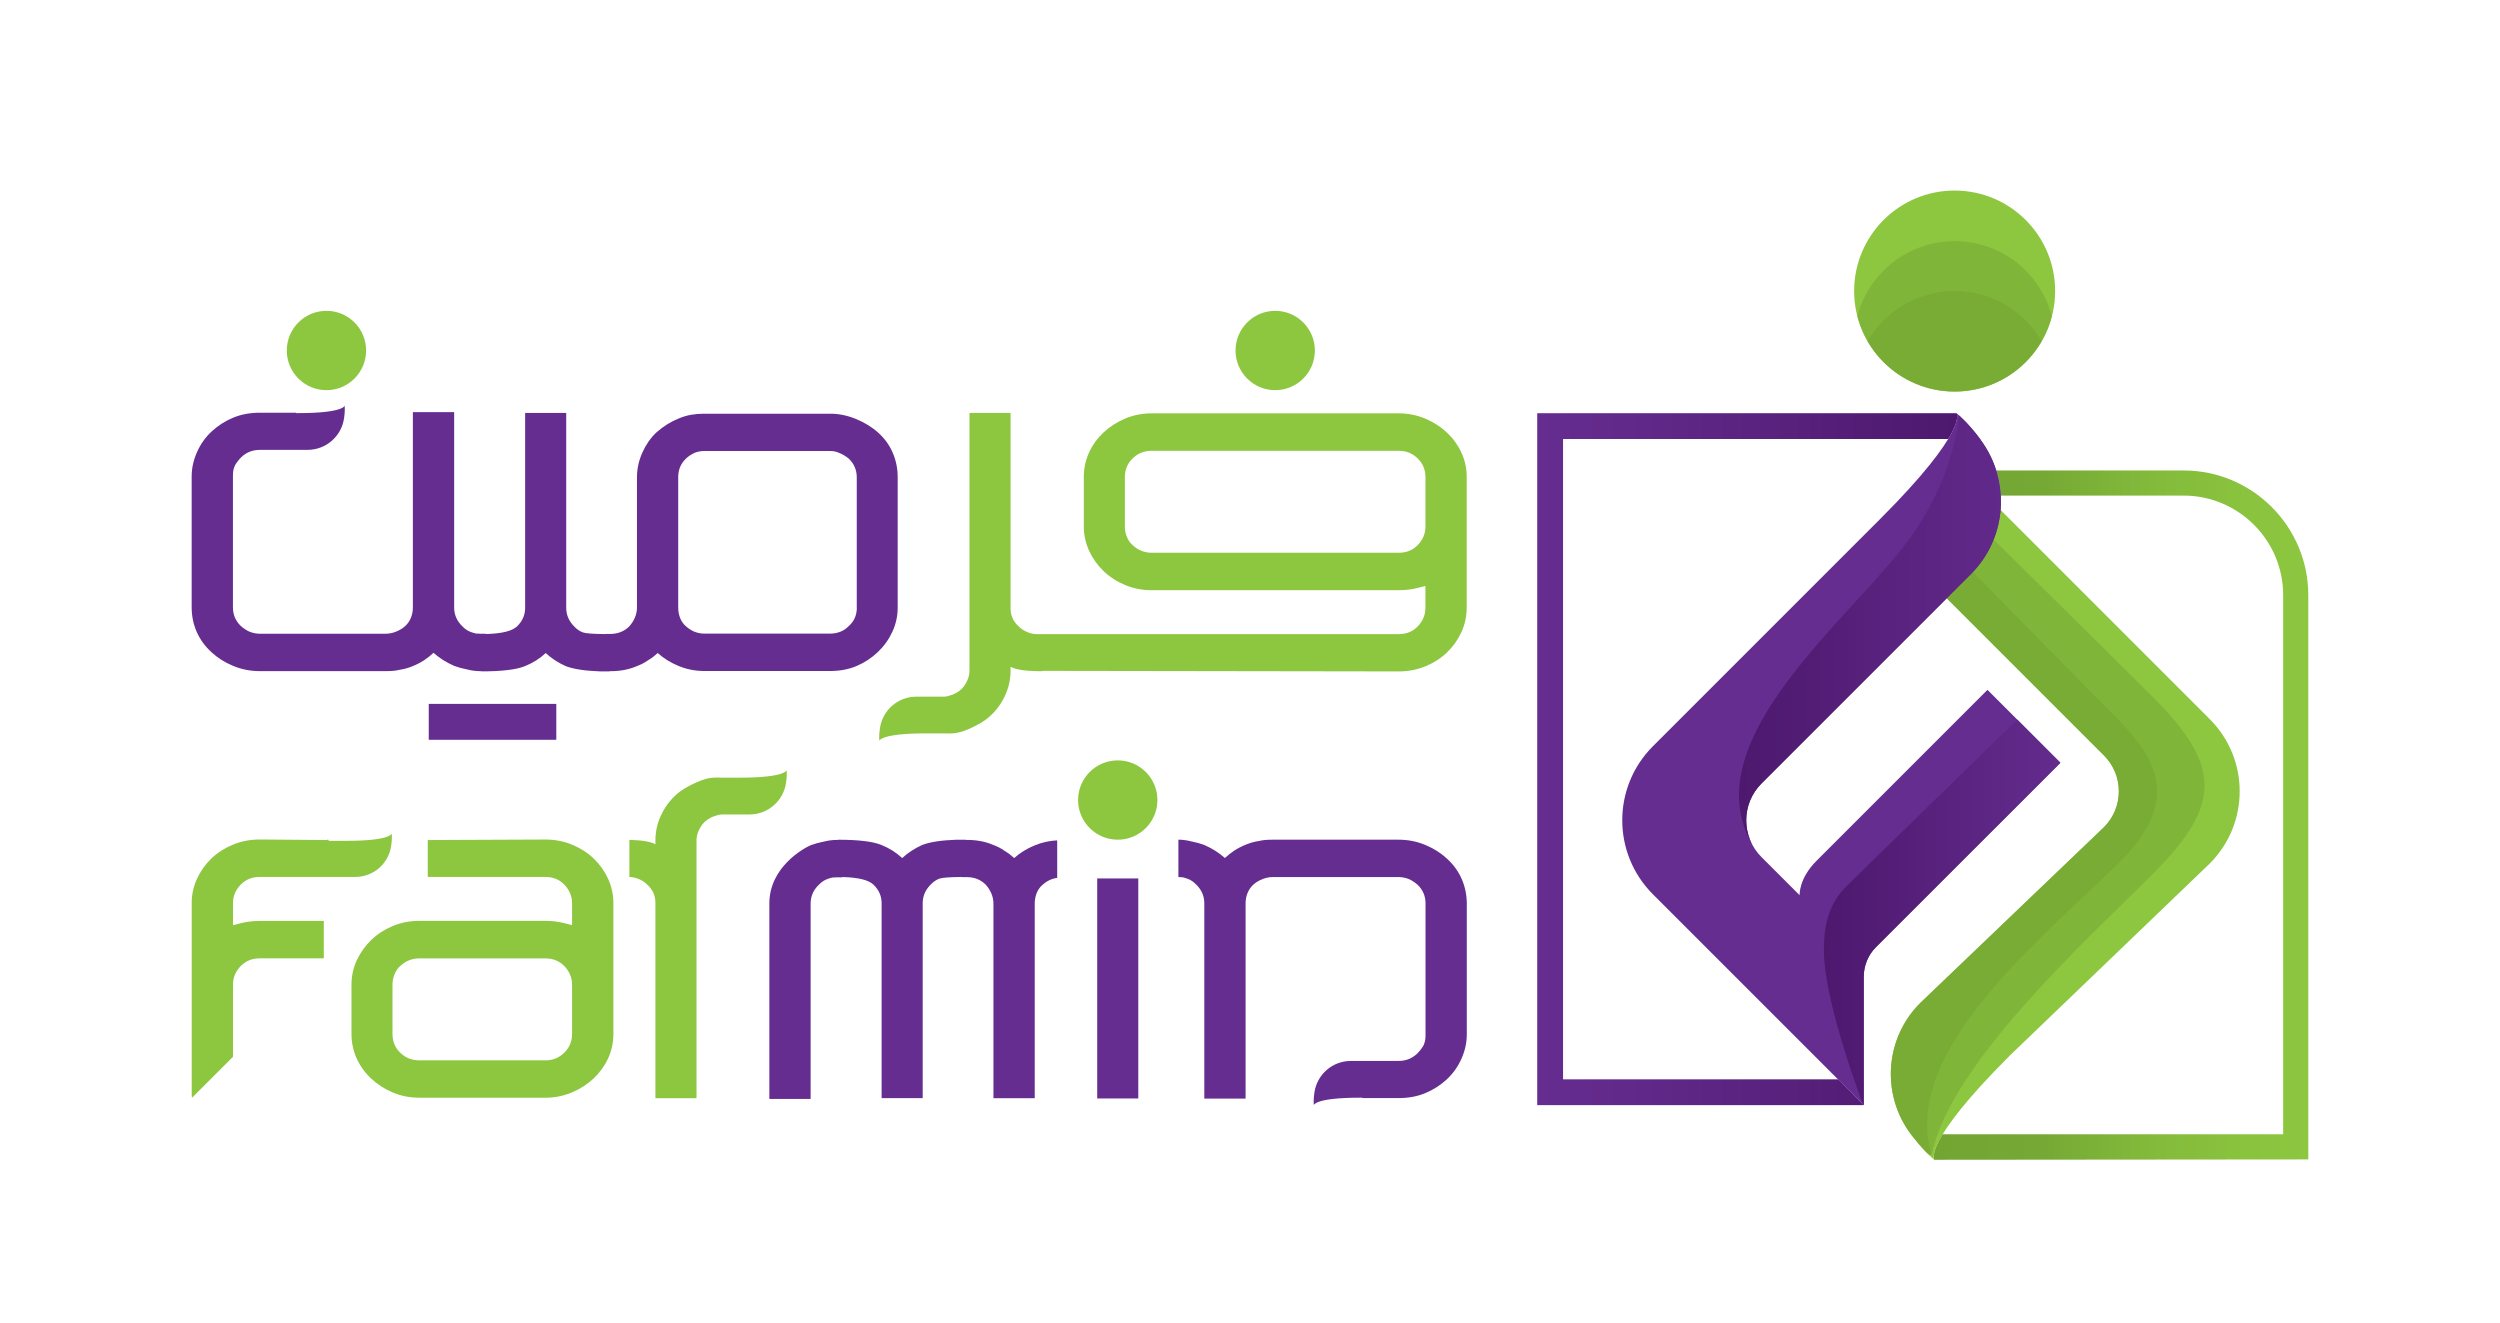 <?xml version="1.0" encoding="utf-8"?>
<!-- Generator: Adobe Illustrator 26.2.1, SVG Export Plug-In . SVG Version: 6.00 Build 0)  -->
<svg version="1.1" id="Layer_1" xmlns="http://www.w3.org/2000/svg" xmlns:xlink="http://www.w3.org/1999/xlink" x="0px" y="0px"
	 viewBox="0 0 632.88 334.8" style="enable-background:new 0 0 632.88 334.8;" xml:space="preserve">
<style type="text/css">
	.st0{fill:url(#SVGID_1_);}
	.st1{fill:url(#SVGID_00000016067021584231373420000009861233799330085023_);}
	.st2{opacity:0.5;clip-path:url(#SVGID_00000056385806913997572790000013478155411230825627_);fill:#73A533;}
	
		.st3{clip-path:url(#SVGID_00000042733567305824073080000001053374190346290841_);fill:url(#SVGID_00000152237342036905565290000011217869569915541926_);}
	
		.st4{clip-path:url(#SVGID_00000042733567305824073080000001053374190346290841_);fill:url(#SVGID_00000034803253180045671570000009064967598123122333_);}
	.st5{opacity:0.5;clip-path:url(#SVGID_00000069389324201896968260000008260671384347623601_);fill:#73A533;}
	.st6{fill:#8DC63F;}
	.st7{fill:#662D91;}
</style>
<g>
	<g>
		<linearGradient id="SVGID_1_" gradientUnits="userSpaceOnUse" x1="495.486" y1="192.187" x2="389.154" y2="192.187">
			<stop  offset="0" style="stop-color:#4D186E"/>
			<stop  offset="0.534" style="stop-color:#5B2481"/>
			<stop  offset="1" style="stop-color:#662D91"/>
		</linearGradient>
		<path class="st0" d="M471.82,279.77h-82.67V104.61h106.17c0,0,1.04,1.4-2.12,6.53c-3.09,0-97.51,0-97.51,0v162.1h69.67
			L471.82,279.77z"/>
		
			<linearGradient id="SVGID_00000079446497228519105130000007911591533687210155_" gradientUnits="userSpaceOnUse" x1="584.353" y1="206.348" x2="489.499" y2="206.348">
			<stop  offset="0" style="stop-color:#8DC63F"/>
			<stop  offset="0.204" style="stop-color:#89C23D"/>
			<stop  offset="0.42" style="stop-color:#83BA3B"/>
			<stop  offset="0.642" style="stop-color:#79AD36"/>
			<stop  offset="0.714" style="stop-color:#75A834"/>
			<stop  offset="1" style="stop-color:#73A533"/>
		</linearGradient>
		<path style="fill:url(#SVGID_00000079446497228519105130000007911591533687210155_);" d="M584.35,293.51l-94.7,0.09
			c0,0-1-1.27,2.07-6.45c2.37,0,86.27,0,86.27,0V150.67c0-13.9-11.31-25.21-25.21-25.21c0,0-43.52,0-46.27,0
			c-0.32-4.25-1.21-6.36-1.21-6.36h47.48c17.41,0,31.57,14.16,31.57,31.57V293.51z"/>
		<g>
			<defs>
				<path id="SVGID_00000074435609134399998360000005582593877020422576_" d="M559.41,182.06c0,0-49.81-49.81-53.08-53.08
					c-0.72,10.99-8.71,17.51-13.58,22.39c2.71,2.71,39.88,39.88,39.88,39.88c5.01,5.01,5.01,13.14,0,18.15l-46.52,44.51
					c-9.39,9.39-9.89,24.28-1.53,34.27c2.72,3.48,5.08,5.42,5.08,5.42s-3.09-4.16,18.96-26.21c0,0-0.01-0.01-0.01-0.01l50.8-48.79
					C569.5,208.5,569.5,192.15,559.41,182.06z"/>
			</defs>
			<use xlink:href="#SVGID_00000074435609134399998360000005582593877020422576_"  style="overflow:visible;fill:#8DC63F;"/>
			<clipPath id="SVGID_00000098908114652502599730000000673543248809497009_">
				<use xlink:href="#SVGID_00000074435609134399998360000005582593877020422576_"  style="overflow:visible;"/>
			</clipPath>
			<path style="opacity:0.5;clip-path:url(#SVGID_00000098908114652502599730000000673543248809497009_);fill:#73A533;" d="
				M545.01,176.48c-15.05-15.05-53.53-52.87-53.53-52.87s-23.75-9.19-29.14-4.74c-0.07,0.06-0.14,0.12-0.22,0.18l56.11,68.67
				c5.01,6.13,5.01,16.08,0,22.21l-46.52,54.47c-9.39,11.49-9.89,29.72-1.53,41.95c2.72,4.26,5.08,6.63,5.08,6.63
				s0.6-19.38,13.74-20.7c4.86-23.16,38.73-53.81,56.02-71.1C562.3,203.89,562.55,194.02,545.01,176.48z"/>
			<path style="opacity:0.5;clip-path:url(#SVGID_00000098908114652502599730000000673543248809497009_);fill:#73A533;" d="
				M530.17,176.03c-11.68-11.68-46.7-47.62-46.7-47.62s-3.3,2.55-8.69,7c-0.07,0.06,59.51,65.8,59.51,65.8l-69.21,58.3
				c0,0-4.38,24.63,23.91,32.77c-7.96-26.21,28.09-54.85,47.45-73.9C555.8,199.33,541.84,187.71,530.17,176.03z"/>
		</g>
		<g>
			<defs>
				<path id="SVGID_00000008842432784429553910000004907458874645912746_" d="M521.59,193.1l-18.46-18.46
					c0,0-38.74,38.75-43.29,43.29c-4.54,4.54-4.26,8.7-4.26,8.7l-9.66-9.66c-5.14-5.14-5.14-13.48,0-18.62l53-53
					c9.28-9.28,10.08-23.81,2.45-34.03c0-0.01,0.01-0.02,0.01-0.03c-3.13-4.29-6.07-6.68-6.07-6.68s3.17,4.27-19.46,26.89l0,0
					l-57.41,57.41c-10.35,10.35-10.35,27.13,0,37.48l53.37,53.37v-32.49c0-2.82,1.12-5.53,3.11-7.52L521.59,193.1z"/>
			</defs>
			<use xlink:href="#SVGID_00000008842432784429553910000004907458874645912746_"  style="overflow:visible;fill:#662D91;"/>
			<clipPath id="SVGID_00000160887384703800182850000011210716334585307038_">
				<use xlink:href="#SVGID_00000008842432784429553910000004907458874645912746_"  style="overflow:visible;"/>
			</clipPath>
			
				<linearGradient id="SVGID_00000101815953302295893270000012445517536474918576_" gradientUnits="userSpaceOnUse" x1="440.24" y1="158.04" x2="524.581" y2="158.04">
				<stop  offset="0" style="stop-color:#4D186E"/>
				<stop  offset="0.534" style="stop-color:#5B2481"/>
				<stop  offset="1" style="stop-color:#662D91"/>
			</linearGradient>
			
				<path style="clip-path:url(#SVGID_00000160887384703800182850000011210716334585307038_);fill:url(#SVGID_00000101815953302295893270000012445517536474918576_);" d="
				M496.17,100.95c0,0,0.8,18.14-14.54,37.76c-15.62,19.99-54.03,50.59-37.24,76.4c15.62-19,80.18-81.5,80.18-81.5L496.17,100.95z"
				/>
			
				<linearGradient id="SVGID_00000166646234721870677930000001664455507907993225_" gradientUnits="userSpaceOnUse" x1="461.722" y1="235.099" x2="528.74" y2="235.099">
				<stop  offset="0" style="stop-color:#4D186E"/>
				<stop  offset="0.534" style="stop-color:#5B2481"/>
				<stop  offset="1" style="stop-color:#662D91"/>
			</linearGradient>
			
				<path style="clip-path:url(#SVGID_00000160887384703800182850000011210716334585307038_);fill:url(#SVGID_00000166646234721870677930000001664455507907993225_);" d="
				M475.44,289.7c0,0-13.72-33.54-13.72-49.11c0-4.17,0.35-10.88,5.49-16.02c5.15-5.15,38.45-37.4,45.11-44.07
				c8,5.61,16.41,19.01,16.41,19.01l-43.21,47.03L475.44,289.7z"/>
		</g>
		<g>
			<defs>
				<circle id="SVGID_00000155856840174197090820000015613838269535045284_" cx="494.82" cy="73.68" r="25.44"/>
			</defs>
			<use xlink:href="#SVGID_00000155856840174197090820000015613838269535045284_"  style="overflow:visible;fill:#8DC63F;"/>
			<clipPath id="SVGID_00000058586635380404419650000007582014083043187378_">
				<use xlink:href="#SVGID_00000155856840174197090820000015613838269535045284_"  style="overflow:visible;"/>
			</clipPath>
			
				<circle style="opacity:0.5;clip-path:url(#SVGID_00000058586635380404419650000007582014083043187378_);fill:#73A533;" cx="494.82" cy="86.5" r="25.44"/>
			
				<circle style="opacity:0.5;clip-path:url(#SVGID_00000058586635380404419650000007582014083043187378_);fill:#73A533;" cx="494.82" cy="99.11" r="25.44"/>
		</g>
	</g>
	<g>
		<g>
			<g>
				<circle class="st6" cx="82.64" cy="88.73" r="10.04"/>
				<circle class="st6" cx="322.82" cy="88.73" r="10.04"/>
				<g>
					<path class="st7" d="M225.91,159.92c0.9-1.94,1.34-3.98,1.34-6.13v-33c0-2.15-0.41-4.18-1.22-6.1
						c-0.81-1.92-2.01-3.6-3.59-5.05c-1.58-1.45-3.47-2.63-5.66-3.54c-2.2-0.91-4.4-1.37-6.62-1.37h-31.83
						c-1.21,0-2.33,0.09-3.37,0.27c-1.04,0.18-2.1,0.5-3.17,0.95c-2.02,0.81-3.89,1.99-5.61,3.51c-1.46,1.37-2.65,3.07-3.56,5.1
						c-0.91,2.03-1.37,4.11-1.37,6.22v33c0,0.91-0.19,1.79-0.56,2.64c-0.37,0.85-0.87,1.59-1.49,2.25
						c-1.24,1.17-2.75,1.77-4.54,1.81h-1.41v0.04c-3.09-0.03-5.01-0.17-5.71-0.43c-0.78-0.29-1.48-0.76-2.1-1.42
						c-1.4-1.37-2.1-2.96-2.1-4.78v-49.36h-10.4v49.36c0,1.79-0.68,3.34-2.03,4.66c-1.24,1.21-3.9,1.86-7.93,1.96v-0.08h-1.41
						c-0.36,0-0.72-0.02-1.08-0.05c-0.33-0.06-0.76-0.2-1.32-0.39c-0.78-0.29-1.48-0.76-2.1-1.42c-1.4-1.33-2.1-2.93-2.1-4.78
						v-49.45h-10.45v49.45c0,0.94-0.17,1.82-0.51,2.64c-0.34,0.81-0.82,1.51-1.44,2.07c-0.62,0.57-1.38,1.03-2.29,1.39
						c-0.2,0.1-0.54,0.21-1.03,0.34c-0.49,0.13-0.99,0.2-1.51,0.2H65.76c-0.81,0-1.66-0.16-2.54-0.49c-0.68-0.29-1.42-0.76-2.2-1.42
						c-1.37-1.3-2.05-2.88-2.05-4.74v-33.2c0-0.65,0.03-1.16,0.1-1.51c0.07-0.36,0.2-0.76,0.39-1.22c0.36-0.65,0.89-1.35,1.61-2.1
						c1.3-1.24,2.86-1.86,4.69-1.86h9.23v-0.01h2.9c4.68,0,8.55-3.46,9.2-7.96c0,0,0.01,0,0.01,0c0.29-1.87,0.15-3.22,0.15-3.22
						s-0.28,1.88-11.69,1.88h-0.57v-0.1h-9.23c-2.44,0-4.67,0.41-6.69,1.24c-2.02,0.83-3.82,1.98-5.42,3.44
						c-1.59,1.46-2.85,3.21-3.76,5.25c-0.91,2.03-1.37,4.09-1.37,6.18v33.2c0,2.15,0.42,4.2,1.27,6.15s2.1,3.68,3.76,5.18
						c1.5,1.4,3.31,2.55,5.44,3.44c2.13,0.89,4.39,1.34,6.76,1.34h31.98c1.43,0,2.57-0.11,3.42-0.34c1.01-0.13,2.08-0.42,3.22-0.88
						c1.14-0.46,2.15-0.98,3.03-1.56c0.78-0.52,1.56-1.14,2.34-1.85c0,0,0.01,0,0.01,0c1.5,1.33,3.25,2.44,5.27,3.32c0,0,0,0,0,0
						c0.98,0.36,2.05,0.65,3.22,0.88c1.14,0.29,2.25,0.44,3.32,0.44h0.34v0.05c5.17,0,8.84-0.44,10.98-1.32
						c2.02-0.81,3.78-1.92,5.27-3.32c1.43,1.33,3.12,2.44,5.08,3.32c0,0,0,0,0,0c1.99,0.75,4.85,1.19,8.59,1.32h2.44v-0.05h0.39
						c2.38,0,4.52-0.41,6.44-1.22c1.14-0.42,2.12-0.93,2.93-1.51c0.39-0.23,0.83-0.52,1.32-0.88l1.16-0.98
						c1.5,1.34,3.23,2.41,5.18,3.23c2.08,0.88,4.3,1.32,6.64,1.32h31.83c2.47,0,4.71-0.42,6.71-1.27c2-0.85,3.78-2.02,5.35-3.51
						C223.79,163.58,225.02,161.86,225.91,159.92z M216.91,153.8c0,1.95-0.7,3.53-2.1,4.74c-0.59,0.62-1.3,1.09-2.15,1.42
						c-0.81,0.29-1.64,0.44-2.49,0.44h-31.83c-1.76,0-3.32-0.62-4.69-1.86c-0.59-0.49-1.06-1.14-1.42-1.95
						c-0.36-0.88-0.54-1.81-0.54-2.78v-33c0-1.92,0.67-3.5,2-4.74c0.55-0.55,1.29-1.04,2.2-1.46c0.75-0.29,1.56-0.44,2.44-0.44
						h31.83c0.88,0,1.68,0.18,2.39,0.54c0.71,0.26,1.48,0.72,2.29,1.37c1.37,1.3,2.05,2.88,2.05,4.74V153.8z"/>
					<path class="st6" d="M369.99,114.64c-0.88-1.92-2.1-3.62-3.66-5.1c-1.56-1.48-3.4-2.67-5.52-3.56
						c-2.12-0.89-4.35-1.34-6.69-1.34h-62.57c-2.41,0-4.66,0.45-6.76,1.34c-2.1,0.9-3.93,2.08-5.49,3.56
						c-1.56,1.48-2.78,3.18-3.64,5.1c-0.86,1.92-1.29,3.97-1.29,6.15v12.5c0,2.15,0.45,4.19,1.34,6.13
						c0.89,1.94,2.11,3.65,3.64,5.13c1.53,1.48,3.34,2.66,5.44,3.54c2.1,0.88,4.35,1.32,6.76,1.32h62.57c1.63,0,3.17-0.18,4.61-0.54
						l2.12-0.53h0v5.55c0,1.79-0.67,3.37-2,4.74c-1.27,1.27-2.85,1.9-4.74,1.9h-90.27h-1.42c-0.72,0-1.48-0.16-2.29-0.49
						c-0.85-0.33-1.58-0.8-2.2-1.42c-1.4-1.24-2.1-2.78-2.1-4.64v-49.45h-10.4v65.27c0,0.88-0.2,1.72-0.59,2.54
						c-0.39,0.85-0.87,1.55-1.44,2.1c-0.57,0.55-1.33,1.03-2.27,1.42c-0.36,0.13-0.78,0.26-1.27,0.39c-0.17,0.05-0.5,0.08-0.89,0.11
						l-7,0c-4.68,0-8.55,3.46-9.2,7.96c0,0-0.01,0-0.01,0c-0.29,1.87-0.15,3.22-0.15,3.22s0.28-1.88,11.69-1.88l4.86,0
						c0.62,0.02,1.23,0.04,1.9,0h0.14c0,0,0,0,0-0.01c1.09-0.08,2.34-0.34,4.09-1.12c2.1-0.93,3.99-1.95,5.54-3.42
						c1.55-1.46,2.77-3.18,3.66-5.15c0.89-1.97,1.34-4.03,1.34-6.18v-0.98c1.33,0.75,4,1.12,8.01,1.12v-0.09l90.27,0.14
						c2.41,0,4.67-0.44,6.79-1.32c2.12-0.88,3.94-2.06,5.47-3.54c1.53-1.48,2.73-3.19,3.61-5.13c0.88-1.94,1.32-3.98,1.32-6.13
						v-33.1C371.31,118.62,370.87,116.57,369.99,114.64z M360.86,133.29c0,1.79-0.67,3.37-2,4.74c-1.27,1.27-2.85,1.9-4.74,1.9
						h-62.57c-1.79,0-3.37-0.62-4.74-1.85c-0.65-0.55-1.16-1.25-1.51-2.1c-0.36-0.85-0.54-1.74-0.54-2.68v-12.5
						c0-1.95,0.68-3.56,2.05-4.83c1.3-1.24,2.88-1.85,4.74-1.85h62.57c1.86,0,3.44,0.64,4.76,1.93c1.32,1.29,1.98,2.87,1.98,4.76
						V133.29z"/>
					<rect x="108.54" y="178.19" class="st7" width="32.29" height="9.09"/>
				</g>
			</g>
			<path class="st7" d="M54.5,87.39"/>
		</g>
		<g>
			<g>
				<path class="st7" d="M370.04,222.53c-0.85-1.95-2.1-3.68-3.76-5.18c-1.5-1.4-3.31-2.55-5.44-3.44
					c-2.13-0.89-4.39-1.34-6.76-1.34H322.1c-1.43,0-2.57,0.11-3.42,0.34c-1.01,0.13-2.08,0.42-3.22,0.88
					c-1.14,0.46-2.15,0.98-3.03,1.56c-0.78,0.52-1.56,1.14-2.34,1.85c0,0-0.01,0-0.01,0c-1.5-1.33-3.25-2.44-5.27-3.32c0,0,0,0,0,0
					c-0.98-0.36-2.05-0.65-3.22-0.88c-1.12-0.29-2.22-0.43-3.28-0.44v9.47c0.35,0,0.69,0.02,1.04,0.05c0.33,0.06,0.76,0.2,1.32,0.39
					c0.78,0.29,1.48,0.76,2.1,1.42c1.4,1.33,2.1,2.93,2.1,4.78v49.45h10.45v-49.45c0-0.94,0.17-1.82,0.51-2.64
					c0.34-0.81,0.82-1.51,1.44-2.07c0.62-0.57,1.38-1.03,2.29-1.39c0.2-0.1,0.54-0.21,1.03-0.34c0.49-0.13,0.99-0.2,1.51-0.2h31.98
					c0.81,0,1.66,0.16,2.54,0.49c0.68,0.29,1.42,0.76,2.2,1.42c1.37,1.3,2.05,2.88,2.05,4.74v33.2c0,0.65-0.03,1.16-0.1,1.51
					c-0.07,0.36-0.2,0.76-0.39,1.22c-0.36,0.65-0.89,1.35-1.61,2.1c-1.3,1.24-2.86,1.86-4.69,1.86h-9.23v0.01h-2.9
					c-4.68,0-8.55,3.46-9.2,7.96c0,0-0.01,0-0.01,0c-0.29,1.87-0.15,3.22-0.15,3.22s0.28-1.88,11.69-1.88h0.57v0.1h9.23
					c2.44,0,4.67-0.41,6.69-1.24c2.02-0.83,3.82-1.98,5.42-3.44c1.59-1.46,2.85-3.21,3.76-5.25c0.91-2.03,1.37-4.09,1.37-6.18v-33.2
					C371.31,226.53,370.89,224.48,370.04,222.53z"/>
				<path class="st6" d="M150.34,217.39c-1.53-1.48-3.35-2.66-5.47-3.54c-2.12-0.88-4.38-1.32-6.79-1.32l-29.79,0.13V222h29.79
					c1.89,0,3.47,0.63,4.74,1.9c1.33,1.37,2,2.95,2,4.74v5.55h0l-2.12-0.53c-1.45-0.36-2.99-0.54-4.61-0.54h-31.93
					c-2.41,0-4.66,0.44-6.76,1.32s-3.91,2.06-5.44,3.54c-1.53,1.48-2.74,3.19-3.64,5.13c-0.9,1.94-1.34,3.98-1.34,6.13v12.5
					c0,2.18,0.43,4.23,1.29,6.15c0.86,1.92,2.07,3.62,3.64,5.1c1.56,1.48,3.39,2.67,5.49,3.56c2.1,0.89,4.35,1.34,6.76,1.34h31.93
					c2.34,0,4.57-0.45,6.69-1.34c2.12-0.9,3.95-2.08,5.52-3.56c1.56-1.48,2.78-3.18,3.66-5.1c0.88-1.92,1.32-3.97,1.32-6.15v-33.1
					c0-2.15-0.44-4.19-1.32-6.13C153.07,220.58,151.87,218.87,150.34,217.39z M144.82,261.74c0,1.89-0.66,3.47-1.98,4.76
					c-1.32,1.29-2.9,1.93-4.76,1.93h-31.93c-1.86,0-3.43-0.62-4.74-1.85c-1.37-1.27-2.05-2.88-2.05-4.83v-12.5
					c0-0.94,0.18-1.84,0.54-2.68c0.36-0.85,0.86-1.55,1.51-2.1c1.37-1.24,2.94-1.85,4.74-1.85h31.93c1.89,0,3.47,0.63,4.74,1.9
					c1.33,1.37,2,2.95,2,4.74V261.74z"/>
				<path class="st7" d="M256.74,217.22l-1.16-0.98c-0.49-0.36-0.93-0.65-1.32-0.88c-0.81-0.59-1.79-1.09-2.93-1.51
					c-1.92-0.81-4.07-1.22-6.44-1.22h-0.39v-0.05h-2.44c-3.74,0.13-6.61,0.57-8.59,1.32c0,0,0,0,0,0c-1.95,0.88-3.64,1.99-5.08,3.32
					c-1.5-1.4-3.26-2.51-5.27-3.32c-2.15-0.88-5.81-1.32-10.98-1.32v0.05h-0.34c-1.07,0-2.18,0.15-3.32,0.44
					c-1.17,0.23-2.24,0.52-3.22,0.88c0,0,0,0,0,0c-2.02,0.88-10.5,5.67-10.5,14.79c0,6.77,0,49.45,0,49.45h10.45v-49.45
					c0-1.86,0.7-3.45,2.1-4.78c0.62-0.65,1.32-1.12,2.1-1.42c0.55-0.2,0.99-0.33,1.32-0.39c0.36-0.03,0.72-0.05,1.08-0.05h1.41
					v-0.08c4.04,0.1,6.69,0.75,7.93,1.96c1.35,1.32,2.03,2.87,2.03,4.66v49.36h10.4v-49.36c0-1.82,0.7-3.42,2.1-4.78
					c0.62-0.65,1.32-1.12,2.1-1.42c0.71-0.26,2.62-0.41,5.71-0.43v0.04h1.41c1.79,0.03,3.3,0.63,4.54,1.81
					c0.62,0.65,1.11,1.4,1.49,2.25c0.37,0.85,0.56,1.72,0.56,2.64v49.26h10.45v-49.26c0-0.98,0.18-1.9,0.54-2.78
					c0.36-0.81,0.83-1.46,1.42-1.95c1.11-1.01,2.36-1.6,3.73-1.78v-9.5c-1.99,0.1-3.89,0.52-5.68,1.27
					C259.97,214.8,258.24,215.88,256.74,217.22z"/>
				<path class="st6" d="M60.98,223.9c1.27-1.27,2.85-1.9,4.74-1.9h17.46v-0.01l6.8,0c4.59,0,8.39-3.4,9.03-7.81c0,0,0.01,0,0.01,0
					c0.29-1.84,0.15-3.16,0.15-3.16s-0.27,1.84-11.47,1.84l-4.52,0v-0.28c-0.14,0-0.27-0.01-0.41-0.01v0.09l-17.05-0.14
					c-2.41,0-4.67,0.44-6.79,1.32c-2.12,0.88-3.94,2.06-5.47,3.54c-1.53,1.48-2.73,3.19-3.61,5.13c-0.88,1.94-1.32,3.98-1.32,6.13
					v48.29c0,0.33,0.03,0.66,0.05,0.99l10.4-10.4v-18.27c0-1.79,0.67-3.37,2-4.74c1.27-1.27,2.85-1.9,4.74-1.9h16.25v-9.47H65.71
					c-1.63,0-3.17,0.18-4.61,0.54l-2.12,0.53h0v-5.55C58.97,226.84,59.64,225.26,60.98,223.9z"/>
				<path class="st6" d="M198.98,198.2c0,0,0.01,0,0.01,0c0.29-1.87,0.15-3.22,0.15-3.22s-0.28,1.88-11.69,1.88l-4.86,0
					c-0.62-0.02-1.23-0.04-1.9,0h-0.14c0,0,0,0,0,0.01c-1.09,0.08-2.34,0.34-4.09,1.12c-2.1,0.93-3.99,1.95-5.54,3.42
					c-1.55,1.46-2.77,3.18-3.66,5.15c-0.89,1.97-1.34,4.03-1.34,6.18v0.98c-1.17-0.66-3.37-1.02-6.59-1.11v9.4
					c0.72,0,1.48,0.16,2.29,0.49c0.85,0.33,1.58,0.8,2.2,1.42c1.4,1.24,2.1,2.78,2.1,4.64v49.45h10.4v-65.27
					c0-0.88,0.2-1.72,0.59-2.54c0.39-0.85,0.87-1.55,1.44-2.1c0.57-0.55,1.33-1.03,2.27-1.42c0.36-0.13,0.78-0.26,1.27-0.39
					c0.17-0.05,0.5-0.08,0.89-0.11l7,0C194.46,206.16,198.33,202.7,198.98,198.2z"/>
				<rect x="277.76" y="222.38" class="st7" width="10.4" height="55.7"/>
			</g>
			<circle class="st6" cx="282.96" cy="202.53" r="10.04"/>
		</g>
	</g>
</g>
</svg>
